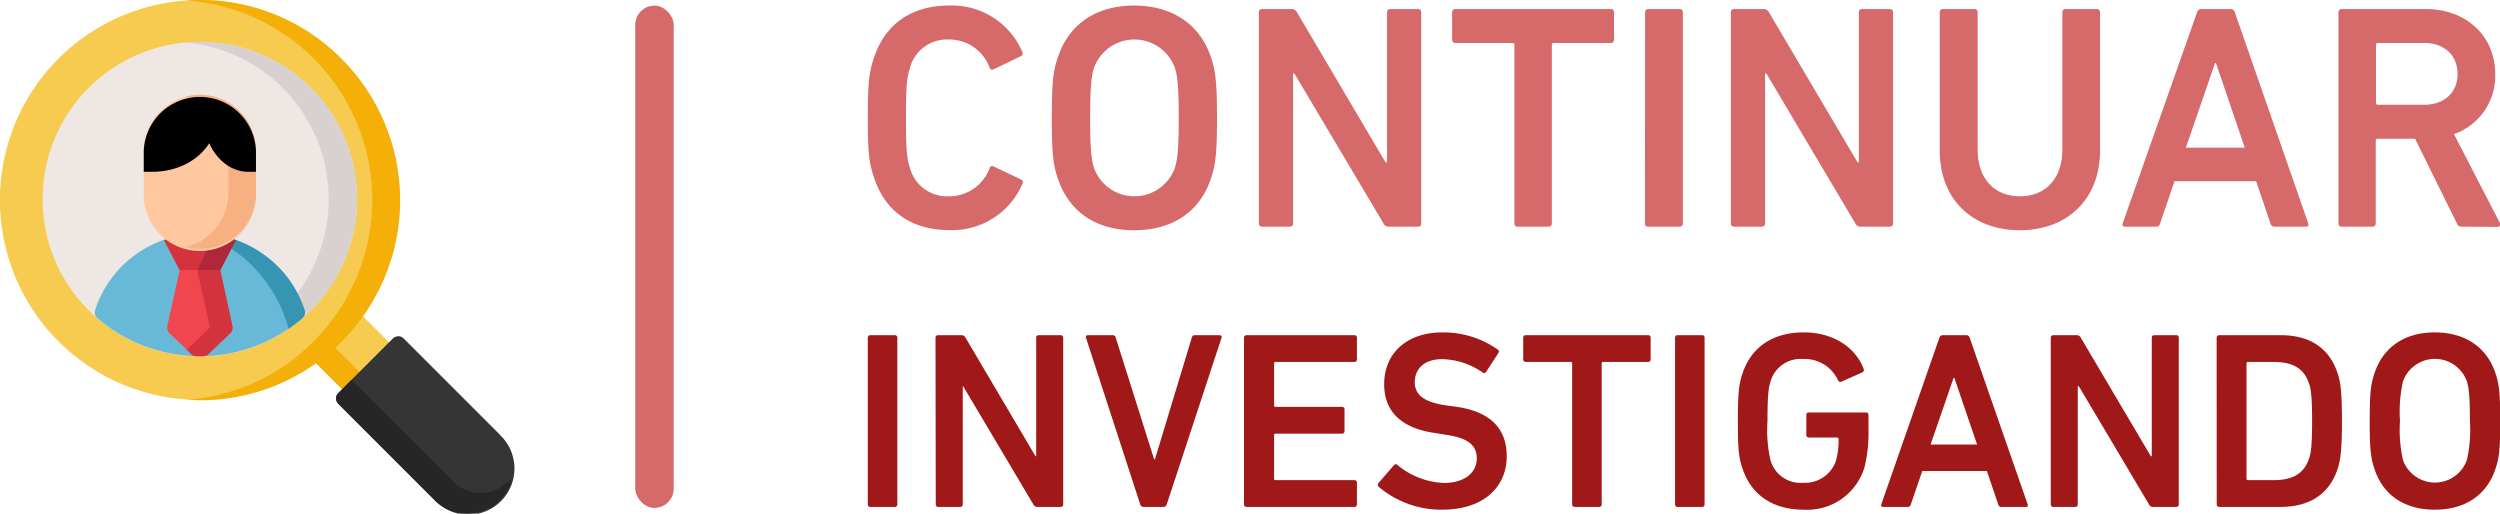 <svg xmlns="http://www.w3.org/2000/svg" viewBox="0 0 306.41 62.95"><defs><style>.cls-1{fill:#a01818;}.cls-2{fill:#d66969;}.cls-3{fill:#f7cb4f;}.cls-4{fill:#f4b008;}.cls-5{fill:#efe7e4;}.cls-6{fill:#d8d1d0;}.cls-7{fill:#68b9d8;}.cls-8{fill:#3695b2;}.cls-9{fill:#f2464f;}.cls-10{fill:#353535;}.cls-11{fill:#262626;}.cls-12{fill:#af273b;}.cls-13{fill:#d3333c;}.cls-14{fill:#ffc89f;}.cls-15{fill:#f7b081;}</style></defs><title>seguir2</title><g id="Capa_2" data-name="Capa 2"><g id="Capa_1-2" data-name="Capa 1"><path class="cls-1" d="M106.36,41.39a.3.3,0,0,1,.31-.31h3a.29.29,0,0,1,.31.31V61.82a.29.29,0,0,1-.31.31h-3a.3.3,0,0,1-.31-.31Z"/><path class="cls-1" d="M114.66,41.39a.29.29,0,0,1,.31-.31h2.84a.56.56,0,0,1,.53.31l8.57,14.52H127V41.39a.29.29,0,0,1,.3-.31H130a.3.3,0,0,1,.31.31V61.82a.3.3,0,0,1-.31.31h-2.82a.55.55,0,0,1-.53-.31l-8.6-14.48H118V61.82a.3.3,0,0,1-.31.31H115a.29.29,0,0,1-.31-.31Z"/><path class="cls-1" d="M140.13,62.13a.41.41,0,0,1-.38-.31L133.1,41.39c-.06-.18.06-.31.25-.31h3a.37.37,0,0,1,.4.31l4.71,14.92h.09l4.52-14.92a.37.37,0,0,1,.4-.31h3c.19,0,.31.13.25.31L143,61.82a.41.41,0,0,1-.38.31Z"/><path class="cls-1" d="M152.47,41.39a.3.3,0,0,1,.31-.31H166a.3.3,0,0,1,.31.31v2.67a.29.29,0,0,1-.31.3h-9.66a.17.17,0,0,0-.18.19v5.14a.16.16,0,0,0,.18.18h8.14a.29.29,0,0,1,.31.31v2.66a.29.29,0,0,1-.31.31h-8.14a.17.17,0,0,0-.18.19v5.32c0,.13.06.19.18.19H166a.29.29,0,0,1,.31.31v2.66a.3.3,0,0,1-.31.31H152.78a.3.3,0,0,1-.31-.31Z"/><path class="cls-1" d="M169,59.68a.33.33,0,0,1-.06-.46L170.86,57a.28.28,0,0,1,.43,0A9.42,9.42,0,0,0,177,59.19c2.5,0,4-1.27,4-3,0-1.52-.93-2.51-3.84-2.91L176,53.09c-4.06-.55-6.35-2.5-6.35-6,0-3.81,2.79-6.35,7.12-6.35a11.56,11.56,0,0,1,6.81,2.11.28.28,0,0,1,.06.43l-1.49,2.29a.29.29,0,0,1-.43.09,8.91,8.91,0,0,0-5-1.64c-2.14,0-3.32,1.18-3.32,2.82,0,1.46,1,2.45,3.87,2.85l1.12.15c4.05.56,6.28,2.48,6.28,6.1s-2.69,6.53-7.92,6.53A11.85,11.85,0,0,1,169,59.68Z"/><path class="cls-1" d="M193,62.13a.3.3,0,0,1-.31-.31V44.55a.17.17,0,0,0-.18-.19H187a.29.29,0,0,1-.31-.3V41.39a.29.29,0,0,1,.31-.31h15a.29.29,0,0,1,.31.31v2.67a.29.29,0,0,1-.31.3h-5.51a.17.17,0,0,0-.18.19V61.82a.3.3,0,0,1-.31.31Z"/><path class="cls-1" d="M205.3,41.39a.3.3,0,0,1,.31-.31h3a.29.29,0,0,1,.31.31V61.82a.29.29,0,0,1-.31.31h-3a.3.3,0,0,1-.31-.31Z"/><path class="cls-1" d="M213,51.61c0-3.31.12-4.49.55-5.79,1.09-3.34,3.81-5.08,7.52-5.08,3.93,0,6.47,2.11,7.34,4.46a.33.33,0,0,1-.13.43l-2.59,1.15a.33.33,0,0,1-.41-.16A4.48,4.48,0,0,0,221,44a3.83,3.83,0,0,0-4,2.76c-.25.77-.37,1.82-.37,4.83a16.63,16.63,0,0,0,.37,4.82,3.82,3.82,0,0,0,4,2.76,4,4,0,0,0,4-2.63,8.93,8.93,0,0,0,.34-2.72.17.17,0,0,0-.19-.19H221.7a.29.29,0,0,1-.31-.31V50.86a.3.3,0,0,1,.31-.31h7a.3.3,0,0,1,.31.31v1.83a17.32,17.32,0,0,1-.5,4.61,7.32,7.32,0,0,1-7.43,5.17c-3.71,0-6.43-1.73-7.52-5.08C213.1,56.09,213,54.92,213,51.61Z"/><path class="cls-1" d="M237.7,41.39a.42.42,0,0,1,.41-.31H241a.42.42,0,0,1,.41.31l7.11,20.43c.07.18,0,.31-.21.31h-3a.37.37,0,0,1-.4-.31l-1.39-4.09h-7.92l-1.4,4.09a.36.36,0,0,1-.4.31h-3c-.22,0-.28-.13-.22-.31Zm4.62,13.09-2.79-8.17h-.09l-2.82,8.17Z"/><path class="cls-1" d="M251.35,41.39a.3.3,0,0,1,.31-.31h2.85a.54.54,0,0,1,.52.31l8.58,14.52h.12V41.39a.29.29,0,0,1,.31-.31h2.69a.29.29,0,0,1,.31.31V61.82a.29.29,0,0,1-.31.31h-2.81a.54.54,0,0,1-.53-.31l-8.6-14.48h-.13V61.82a.29.29,0,0,1-.31.31h-2.69a.3.3,0,0,1-.31-.31Z"/><path class="cls-1" d="M271.68,41.39a.3.3,0,0,1,.31-.31h7.52c3.63,0,6,1.61,7,4.68.34,1.05.53,2.19.53,5.85s-.19,4.79-.53,5.85c-1,3.06-3.4,4.67-7,4.67H272a.3.3,0,0,1-.31-.31Zm3.84,17.46h3.13c2.32,0,3.74-.78,4.36-2.66.22-.59.37-1.55.37-4.58s-.15-4-.37-4.58c-.62-1.89-2-2.67-4.36-2.67h-3.13a.17.17,0,0,0-.18.19V58.66C275.34,58.79,275.4,58.85,275.52,58.85Z"/><path class="cls-1" d="M291,57.39c-.44-1.3-.56-2.47-.56-5.78s.12-4.49.56-5.79c1.08-3.34,3.8-5.08,7.42-5.08s6.38,1.74,7.46,5.08c.43,1.3.56,2.48.56,5.79s-.13,4.48-.56,5.78c-1.08,3.35-3.81,5.08-7.46,5.08S292.05,60.74,291,57.39Zm11.35-1a16.63,16.63,0,0,0,.37-4.82c0-3-.12-4.06-.37-4.83a4.16,4.16,0,0,0-7.83,0,16.92,16.92,0,0,0-.37,4.83,17,17,0,0,0,.37,4.82,4.16,4.16,0,0,0,7.83,0Z"/><path class="cls-2" d="M106.36,14.45c0-4.24.16-5.57.71-7.22,1.37-4.35,4.74-6.55,9.25-6.55a9.37,9.37,0,0,1,9,5.73.35.35,0,0,1-.19.47l-3.33,1.61a.34.34,0,0,1-.51-.2,5.28,5.28,0,0,0-5-3.45,4.71,4.71,0,0,0-4.78,3.53c-.35,1.1-.47,2.16-.47,6.08s.12,5,.47,6.08a4.71,4.71,0,0,0,4.78,3.53,5.28,5.28,0,0,0,5-3.45.34.34,0,0,1,.51-.2L125.15,22a.35.35,0,0,1,.19.47,9.37,9.37,0,0,1-9,5.73c-4.51,0-7.88-2.2-9.25-6.55C106.52,20,106.36,18.68,106.36,14.45Z"/><path class="cls-2" d="M129.62,21.78c-.55-1.64-.71-3.13-.71-7.33s.16-5.69.71-7.33C131,2.88,134.44.68,139,.68s8.08,2.2,9.45,6.44c.55,1.64.71,3.13.71,7.33s-.16,5.69-.71,7.33c-1.37,4.24-4.82,6.44-9.45,6.44S131,26,129.62,21.78ZM144,20.57c.32-1,.47-2.36.47-6.12s-.15-5.14-.47-6.12a5.27,5.27,0,0,0-9.92,0c-.31,1-.47,2.32-.47,6.12s.16,5.14.47,6.12a5.27,5.27,0,0,0,9.92,0Z"/><path class="cls-2" d="M154.29,1.51a.38.38,0,0,1,.39-.4h3.61a.7.7,0,0,1,.67.4L169.82,19.9H170V1.51a.37.37,0,0,1,.39-.4h3.41a.37.37,0,0,1,.39.4V27.39a.36.36,0,0,1-.39.39h-3.57a.67.67,0,0,1-.66-.39L158.64,9h-.15V27.39a.37.37,0,0,1-.4.39h-3.41a.37.37,0,0,1-.39-.39Z"/><path class="cls-2" d="M186,27.78a.36.36,0,0,1-.39-.39V5.51a.21.21,0,0,0-.24-.24h-7a.37.37,0,0,1-.39-.39V1.51a.38.38,0,0,1,.39-.4h19.06a.37.37,0,0,1,.39.4V4.88a.37.37,0,0,1-.39.39h-7c-.16,0-.23.08-.23.24V27.39a.37.37,0,0,1-.4.39Z"/><path class="cls-2" d="M201.63,1.51a.38.38,0,0,1,.39-.4h3.84a.38.38,0,0,1,.4.4V27.39a.37.37,0,0,1-.4.39H202a.37.37,0,0,1-.39-.39Z"/><path class="cls-2" d="M212.14,1.51a.38.38,0,0,1,.39-.4h3.61a.7.7,0,0,1,.67.4L227.67,19.9h.16V1.51a.37.37,0,0,1,.39-.4h3.41a.37.37,0,0,1,.39.4V27.39a.36.36,0,0,1-.39.39h-3.57a.67.67,0,0,1-.66-.39L216.49,9h-.15V27.39a.37.37,0,0,1-.4.39h-3.41a.37.37,0,0,1-.39-.39Z"/><path class="cls-2" d="M252.77,18.33V1.51a.38.38,0,0,1,.39-.4H257a.38.38,0,0,1,.39.4v16.9c0,6.2-4.2,9.81-9.84,9.81s-9.81-3.61-9.81-9.81V1.51a.38.38,0,0,1,.39-.4H242a.38.38,0,0,1,.39.4V18.33c0,3.69,2.16,5.73,5.18,5.73S252.77,22,252.77,18.33Z"/><path class="cls-2" d="M269.28,1.51a.51.51,0,0,1,.51-.4h3.61a.51.51,0,0,1,.51.4l9,25.88c.08.24,0,.39-.27.39h-3.85a.47.47,0,0,1-.51-.39l-1.76-5.18h-10l-1.77,5.18a.46.46,0,0,1-.51.39h-3.8c-.28,0-.35-.15-.28-.39Zm5.85,16.59L271.6,7.74h-.12L267.91,18.1Z"/><path class="cls-2" d="M301.72,27.78a.55.55,0,0,1-.59-.39L296,17h-4.59a.21.21,0,0,0-.23.23V27.39a.37.37,0,0,1-.4.39H287a.37.37,0,0,1-.39-.39V1.51a.38.38,0,0,1,.39-.4h10.32c4.9,0,8.51,3.26,8.51,8a7.58,7.58,0,0,1-5.06,7.33l5.61,10.86a.32.32,0,0,1-.28.51Zm-.51-18.7c0-2.32-1.65-3.81-4.08-3.81h-5.69a.21.21,0,0,0-.23.24v7.1a.21.21,0,0,0,.23.23h5.69C299.56,12.84,301.21,11.35,301.21,9.08Z"/><rect class="cls-2" x="77.86" y="0.69" width="4.71" height="61.56" rx="2.36"/><path class="cls-3" d="M48.34,42.61l-4.45-4.45a.89.89,0,0,0-.71-.27.92.92,0,0,0-.67.36,24.17,24.17,0,0,1-2,2.28,23,23,0,0,1-2.28,2,.92.92,0,0,0-.09,1.38l4.45,4.45a.92.92,0,0,0,1.3,0l4.45-4.45a.93.93,0,0,0,.27-.65A.91.91,0,0,0,48.34,42.61Z"/><path class="cls-4" d="M45.36,46.89l-5.63-5.62q-.72.66-1.5,1.26a.92.92,0,0,0-.09,1.38l4.45,4.45a.92.92,0,0,0,1.3,0Z"/><path class="cls-3" d="M41.82,7.18A24.5,24.5,0,0,0,7.17,41.84,24.5,24.5,0,0,0,41.82,7.18Z"/><path class="cls-4" d="M41.82,7.18A24.34,24.34,0,0,0,24.5,0c-.57,0-1.14,0-1.7.06A24.5,24.5,0,0,1,38.44,41.83,24.32,24.32,0,0,1,22.8,49c.56,0,1.13.06,1.7.06A24.51,24.51,0,0,0,41.82,7.18Z"/><path class="cls-5" d="M24.5,5.13A19.27,19.27,0,1,0,43.76,24.4,19.29,19.29,0,0,0,24.5,5.13Z"/><path class="cls-6" d="M24.5,5.13c-.59,0-1.16,0-1.73.08a19.27,19.27,0,0,1,0,38.38c.57,0,1.14.08,1.73.08a19.27,19.27,0,0,0,0-38.54Z"/><path class="cls-7" d="M37.33,38a13.45,13.45,0,0,0-4.86-6.69,13.88,13.88,0,0,0-8-2.71h0a13.88,13.88,0,0,0-8,2.71A13.45,13.45,0,0,0,11.66,38a.93.93,0,0,0,.28,1,19.27,19.27,0,0,0,25.11,0A.93.93,0,0,0,37.33,38Z"/><path class="cls-8" d="M37.33,38a13.45,13.45,0,0,0-4.86-6.69,13.88,13.88,0,0,0-7.73-2.7A17.22,17.22,0,0,1,35.09,39.37c.11.32.19.64.27.94A18.87,18.87,0,0,0,37.05,39,.93.93,0,0,0,37.33,38Z"/><path class="cls-9" d="M28.48,39.94l-1.66-7.47a.92.92,0,0,0-.9-.74H23.07a.92.92,0,0,0-.9.74l-1.66,7.47a1,1,0,0,0,.28.92l2.68,2.55a.87.87,0,0,0,.6.25h.85a.87.87,0,0,0,.6-.25l2.68-2.55A1,1,0,0,0,28.48,39.94Z"/><path class="cls-10" d="M61.27,53.28l-11.8-11.8a.93.93,0,0,0-.65-.27,1,1,0,0,0-.66.27l-6.7,6.7a.93.93,0,0,0-.27.65,1,1,0,0,0,.27.66l11.8,11.8a5.66,5.66,0,1,0,8-8Z"/><path class="cls-11" d="M62.73,58.78c-.43.29-.91.64-1.46,1a4.74,4.74,0,0,1-5.71-.76L43.07,46.57l-1.61,1.61a.93.93,0,0,0-.27.65,1,1,0,0,0,.27.66l11.8,11.8a5.67,5.67,0,0,0,9.47-2.51Z"/><path class="cls-12" d="M25.83,29.66l-1.75,3.43h1.84L27.52,30A13.62,13.62,0,0,0,25.83,29.66Z"/><path class="cls-13" d="M24.48,28.64a13.47,13.47,0,0,0-4.38.81L22,33.09H27l1.9-3.65a13.59,13.59,0,0,0-4.35-.8Z"/><path class="cls-12" d="M26.22,28.78l-2,4.31H27l1.9-3.65A13.43,13.43,0,0,0,26.22,28.78Z"/><path class="cls-14" d="M24.5,11.63a6.88,6.88,0,0,0-6.88,6.87v5.12a6.88,6.88,0,1,0,13.75,0V18.5A6.88,6.88,0,0,0,24.5,11.63Z"/><path class="cls-15" d="M24.5,11.63a6.83,6.83,0,0,0-1.7.21A6.88,6.88,0,0,1,28,18.5v5.12a6.88,6.88,0,0,1-5.19,6.66,6.85,6.85,0,0,0,8.57-6.66V18.5A6.88,6.88,0,0,0,24.5,11.63Z"/><path d="M31.37,21.06V18.5a6.88,6.88,0,0,0-13.75,0v2.56h.93c5.2,0,7.09-3.51,7.09-3.51S27,21,30.44,21.06Z"/><path class="cls-13" d="M27,33.09H24.17l1.57,7.06-2.85,2.71.58.55a.87.87,0,0,0,.6.25h.85a.87.87,0,0,0,.6-.25l2.68-2.55a1,1,0,0,0,.28-.92Z"/></g></g></svg>